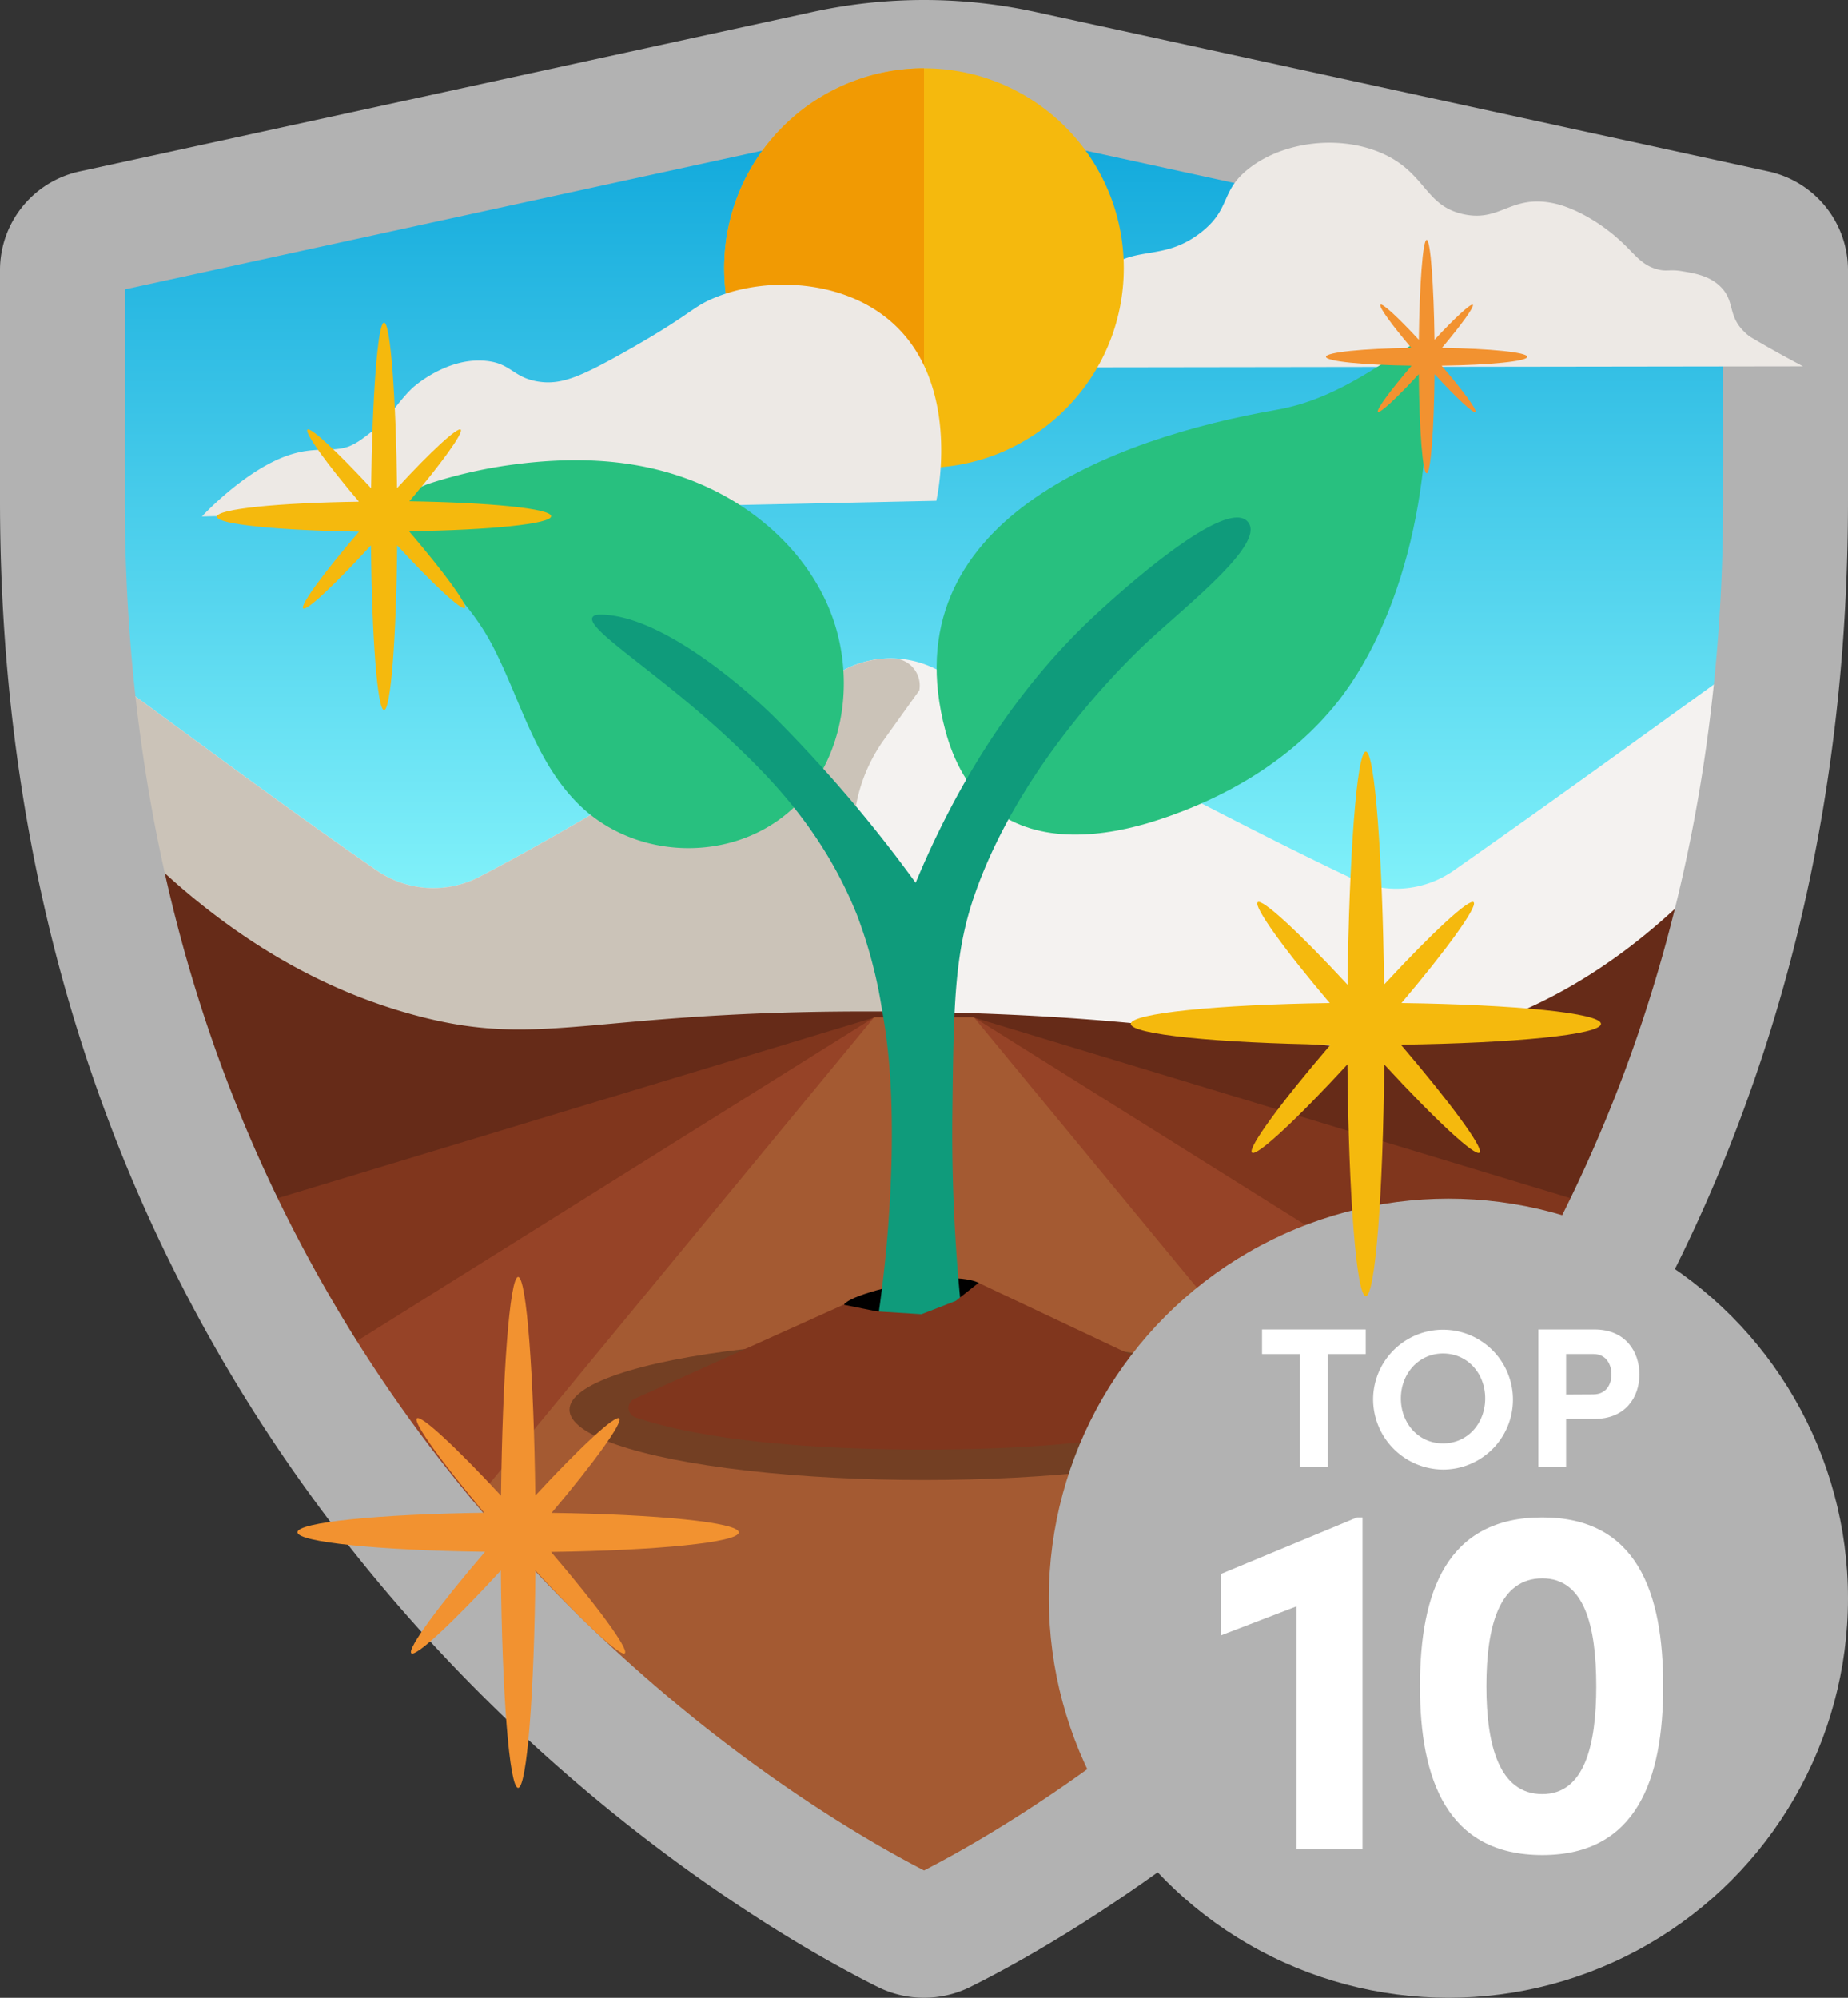 <svg xmlns="http://www.w3.org/2000/svg" xmlns:xlink="http://www.w3.org/1999/xlink" viewBox="0 0 370 400"><rect x="0" y="0" width="370" height="400" fill="#333333" stroke="none"/><defs><style>.cls-1{fill:url(#linear-gradient);}.cls-2{fill:#f4f2f0;}.cls-3{fill:#cbc3b8;}.cls-4{fill:#662b18;}.cls-5{fill:#80361d;}.cls-6{fill:#964327;}.cls-7{fill:#a45a32;}.cls-8{fill:#b2b2b2;}.cls-9{fill:#ede9e5;}.cls-10,.cls-16{fill:#f5b90d;}.cls-11{fill:#f19a03;}.cls-12,.cls-15{fill:#010000;}.cls-13{fill:#28c07f;}.cls-14{fill:#0f9b7b;}.cls-15{opacity:0.3;}.cls-16,.cls-17{fill-rule:evenodd;}.cls-17{fill:#f29230;}.cls-18{fill:#fff;}</style><linearGradient id="linear-gradient" x1="185" y1="390" x2="185" y2="10" gradientUnits="userSpaceOnUse"><stop offset="0.49" stop-color="#93fdff"/><stop offset="0.95" stop-color="#13aadc"/></linearGradient></defs><g id="Layer_2" data-name="Layer 2"><g id="Swatches"><path class="cls-1" d="M25.23,42.57A19.21,19.21,0,0,0,10,61.24v44c0,182.65,129.55,264.37,166.23,282.73a19.64,19.64,0,0,0,17.54,0C230.46,369.61,360,288,360,105.2v-44a19.18,19.18,0,0,0-15.23-18.65L206.09,12.28a98.68,98.68,0,0,0-42.18,0Z"/><path class="cls-2" d="M291,174.34A20.09,20.09,0,0,1,270.91,176c-28-13.26-56.08-29.18-84.13-42.32a20,20,0,0,0-17.61.36c-24.41,12.51-48.82,28.84-73.23,41.54a19.91,19.91,0,0,1-20.47-1.28c-19.9-13.72-39.8-28.73-59.7-43.13C26.32,295.74,142.46,370.52,176.48,387.94a18.71,18.71,0,0,0,17.05,0C227.7,370.48,344.68,295.22,354.34,129,333.24,144.14,312.13,159.54,291,174.34Z"/><path class="cls-3" d="M178.86,131.83a20.12,20.12,0,0,0-9.69,2.22c-24.36,12.48-48.72,28.77-73.08,41.46a20,20,0,0,1-20.62-1.19c-19.9-13.73-39.8-28.74-59.7-43.14,4.76,74.18,31,130.1,61.43,170.76l107-99.34L170.9,169.31a32.9,32.9,0,0,1,6-21.08l7.16-10A5.43,5.43,0,0,0,178.86,131.83Z"/><path class="cls-4" d="M292.45,206.8c-27.89,7.82-38.63-3.09-109-4.21-65-1-73.65,8-100.8.56-18-4.92-40.51-16.1-63.82-42.87,21.34,144.36,125.68,211.3,157.63,227.66a18.71,18.71,0,0,0,17.05,0C225.05,371.83,327.06,306.52,350.26,166,329.72,191.2,309.39,202,292.45,206.8Z"/><path class="cls-5" d="M176.48,387.94a18.71,18.71,0,0,0,17.05,0c25-12.79,94.38-56.52,133.57-144.2l-132.1-40H175l-132.07,40C82.13,331.36,151.48,375.14,176.48,387.94Z"/><path class="cls-6" d="M176.48,387.94a18.71,18.71,0,0,0,17.05,0c21.74-11.12,77-45.62,116.83-112L195,203.71H175L59.67,275.88C99.5,342.28,154.74,376.81,176.48,387.94Z"/><path class="cls-7" d="M195,203.71H175L85.37,312.38c35.14,42.93,73.78,66.69,91.11,75.56a18.71,18.71,0,0,0,17.05,0c17.33-8.86,56-32.6,91.13-75.53Z"/><path class="cls-8" d="M185,25a80,80,0,0,1,17,1.82L345,57.94v42.27c0,41.42-6.86,80.48-20.38,116.09a294.88,294.88,0,0,1-47.32,81.84c-37,45.38-77.94,69-92.29,76.36-14.35-7.39-55.31-31-92.31-76.43a295.42,295.42,0,0,1-47.32-81.84C31.86,180.62,25,141.59,25,100.21V57.94L168,26.82A80,80,0,0,1,185,25m0-25a104.79,104.79,0,0,0-22.3,2.4L16.1,34.29A20.22,20.22,0,0,0,0,53.93v46.28C0,292.47,137,378.5,175.73,397.82a20.84,20.84,0,0,0,18.54,0C233.06,378.54,370,292.62,370,100.21V53.93a20.23,20.23,0,0,0-16.1-19.64L207.3,2.4A104.79,104.79,0,0,0,185,0Z"/><path class="cls-9" d="M361,73.35s-5.21-2.73-10.14-5.65a7,7,0,0,1-1.59-1.24c-3.24-3.08-2-5.77-4.3-8.52s-5.84-3.24-8.15-3.63c-2.64-.45-3,.14-5-.39-3.27-.89-4.43-3-7.32-5.63-4-3.71-9.25-6.72-13.51-7.6-8.44-1.74-10.51,3.69-17.74,2.25-8.15-1.62-7.64-8.49-16.89-12.39-8.38-3.52-19.33-2.2-26.19,3.1-6,4.61-3.52,8.11-9.85,13-7.92,6.06-13.52,1.95-20.28,8.45-3.1,3-2.66,4.58-8.16,11a78.15,78.15,0,0,1-7.32,7.45h11.63Z"/><circle class="cls-10" cx="185" cy="53.68" r="40"/><path class="cls-11" d="M185,93.68a40,40,0,0,1,0-80Z"/><path class="cls-9" d="M187.47,100.27c0-.16.08-.39.13-.66.5-2.62,3.93-22-7.76-33.86-10-10.12-26.7-10.47-37.07-6-4.52,1.94-4.58,3.39-18.4,11.11-8.32,4.64-12.16,6.27-16.67,5.53-5-.82-5.33-3.63-10.37-4.13C89.6,71.45,83,77.31,82.7,77.57c-3.23,3-4.52,6.21-9.85,10.05a13.22,13.22,0,0,1-2.94,1.74c-4.11,1.51-7.8-.64-15.36,3.14s-14.12,10.91-14.12,10.91Z"/><path class="cls-12" d="M196,256.88s-3.81-2.29-15.23.19-11.8,4.18-11.8,4.18,5.52,5.14,16.65,4.19S196,256.88,196,256.88Z"/><path class="cls-13" d="M284.76,67.7c3.19,23.13-2.29,54.33-17,72.9-9.05,11.39-22.12,19.11-36,23.61-10.83,3.53-23.72,4.87-32.76-2.06-5-3.83-8.08-9.74-9.71-15.82-11.25-42.1,33.82-58.6,66.21-64.26C267,80.06,275.34,73.59,284.76,67.7Z"/><path class="cls-13" d="M70.79,102.62c1.18.77,13.15-5.14,15-5.75a95.07,95.07,0,0,1,16.56-3.8C114,91.48,125.84,91.69,137,95.66c12.65,4.48,23.86,13.8,29,26.18s3.65,27.73-5.16,37.86c-11.4,13.1-32.77,13.41-45,1.32-8.65-8.53-11.6-20.77-17-31.29C92.78,117.79,81.86,109.78,70.79,102.62Z"/><path class="cls-14" d="M194.41,277.78s-3.15,5-10.54,5c-6.11,0-9.88-2.22-10.51-5a263.19,263.19,0,0,0,5.16-46.19c.3-14.93-.88-23.65-1.91-29.32a94,94,0,0,0-5-19c-6.77-17-17.72-27.9-25.41-35.12-14.39-13.5-28.92-22.14-27.57-24.56.27-.49,1.11-.52,1.54-.53,14.26,0,34.59,20.24,34.59,20.24a278.81,278.81,0,0,1,28.57,33.45c11.73-28.18,26.23-44.7,36.53-54.15,2.88-2.65,24.42-22.42,29.61-18.46a2.32,2.32,0,0,1,.65.76c2.41,4.51-12,15.89-20,23.27-2.95,2.71-25.71,24-35.07,51.24-4,11.64-4.12,22.23-4.37,43.4A347.08,347.08,0,0,0,194.41,277.78Z"/><ellipse class="cls-15" cx="185" cy="282.25" rx="70.98" ry="14.08"/><path class="cls-5" d="M127.21,280l41.68-18.77,6.66,1.34,8.95.57,6.85-2.67,4.57-3.61L242.82,279a2,2,0,0,1,.05,3.65c-5.73,2.85-20.82,7.58-57.9,7.58-34,0-50.59-4-57.61-6.4A2,2,0,0,1,127.21,280Z"/><path class="cls-16" d="M71.8,100.45c-16.07.22-28.37,1.46-28.37,3s12.34,2.75,28.45,3c-7,8.14-11.8,14.69-11.19,15.36S67.1,117,74.28,109.18c.17,18.6,1.29,33,2.62,33s2.45-14.38,2.62-33c7.2,7.82,13,13.21,13.57,12.54s-4.24-7.22-11.2-15.36c16.12-.21,28.46-1.45,28.46-3s-12.3-2.74-28.38-3c6.47-7.64,10.83-13.69,10.28-14.33s-6,4.35-12.75,11.7c-.22-18.08-1.31-33.15-2.6-33.15s-2.38,15.08-2.6,33.17c-6.81-7.36-12.21-12.37-12.76-11.72s3.77,6.69,10.26,14.33"/><path class="cls-17" d="M97,302.89c-21.21.28-37.45,1.92-37.45,3.9s16.29,3.63,37.56,3.91C87.89,321.44,81.53,330.09,82.34,331s8.46-6.23,17.94-16.56c.22,24.55,1.7,43.53,3.46,43.53s3.24-19,3.46-43.52c9.51,10.32,17.16,17.44,17.92,16.55s-5.6-9.53-14.79-20.27c21.28-.28,37.58-1.92,37.58-3.91s-16.25-3.62-37.47-3.91C119,292.79,124.74,284.81,124,284s-7.84,5.74-16.82,15.45c-.29-23.87-1.74-43.77-3.44-43.77s-3.15,19.91-3.43,43.79c-9-9.71-16.12-16.32-16.86-15.47s5,8.83,13.55,18.93"/><path class="cls-17" d="M282.57,69.66c-9.68.13-17.08.87-17.08,1.78s7.43,1.65,17.13,1.78c-4.21,4.9-7.11,8.84-6.74,9.24s3.86-2.84,8.18-7.55c.1,11.19.78,19.85,1.58,19.85s1.48-8.66,1.58-19.85c4.33,4.71,7.82,8,8.17,7.55s-2.56-4.34-6.75-9.24c9.71-.13,17.14-.88,17.14-1.78s-7.41-1.65-17.09-1.78c3.9-4.61,6.52-8.25,6.19-8.63s-3.58,2.61-7.67,7c-.14-10.88-.79-20-1.57-20s-1.43,9.08-1.57,20c-4.1-4.43-7.34-7.44-7.68-7s2.27,4,6.18,8.63"/><circle class="cls-8" cx="290" cy="320" r="80"/><path class="cls-18" d="M271.7,303.82h1.1v66.4H259.6v-48.6l-15.1,5.8v-12.3Z"/><path class="cls-18" d="M284.3,337.62c0-18.9,5.4-33.8,24.5-33.8,18.9,0,24.2,14.9,24.2,33.8,0,18.6-5.3,33.8-24.2,33.8C289.7,371.42,284.3,356.22,284.3,337.62Zm35.3,0c0-12.1-2.4-21.6-10.8-21.6-8.6,0-11.2,9.5-11.2,21.6,0,11.9,2.6,21.6,11.2,21.6C317.2,359.22,319.6,349.52,319.6,337.62Z"/><path class="cls-18" d="M273.44,266.19v4.92h-7.6v22.63h-5.56V271.11h-7.6v-4.92Z"/><path class="cls-18" d="M274.92,280a14,14,0,1,1,14,14.24A14.1,14.1,0,0,1,274.92,280Zm22.44,0c0-5-3.52-9-8.44-9s-8.44,4.08-8.44,9,3.48,9,8.44,9S297.36,284.94,297.36,280Z"/><path class="cls-18" d="M319.24,266.19c6.24,0,9,4.48,9,9s-2.76,8.91-9,8.91h-5.68v9.64H308V266.19Zm-.28,13c2.68,0,3.68-2.08,3.68-4s-1-4.08-3.6-4.08h-5.48v8.11Z"/><path class="cls-16" d="M266.32,200.83c-22.62.31-39.92,2.06-39.92,4.17s17.37,3.86,40,4.17c-9.83,11.44-16.61,20.66-15.75,21.6s9-6.64,19.13-17.65c.23,26.16,1.81,46.4,3.68,46.4s3.45-20.23,3.69-46.39c10.13,11,18.28,18.59,19.1,17.64s-6-10.16-15.77-21.6c22.68-.31,40.06-2,40.06-4.17s-17.32-3.86-39.94-4.17c9.1-10.75,15.24-19.26,14.46-20.17s-8.37,6.12-17.94,16.47c-.31-25.44-1.84-46.65-3.66-46.65s-3.35,21.22-3.66,46.68c-9.58-10.36-17.18-17.4-18-16.5s5.31,9.42,14.44,20.17"/></g></g></svg>